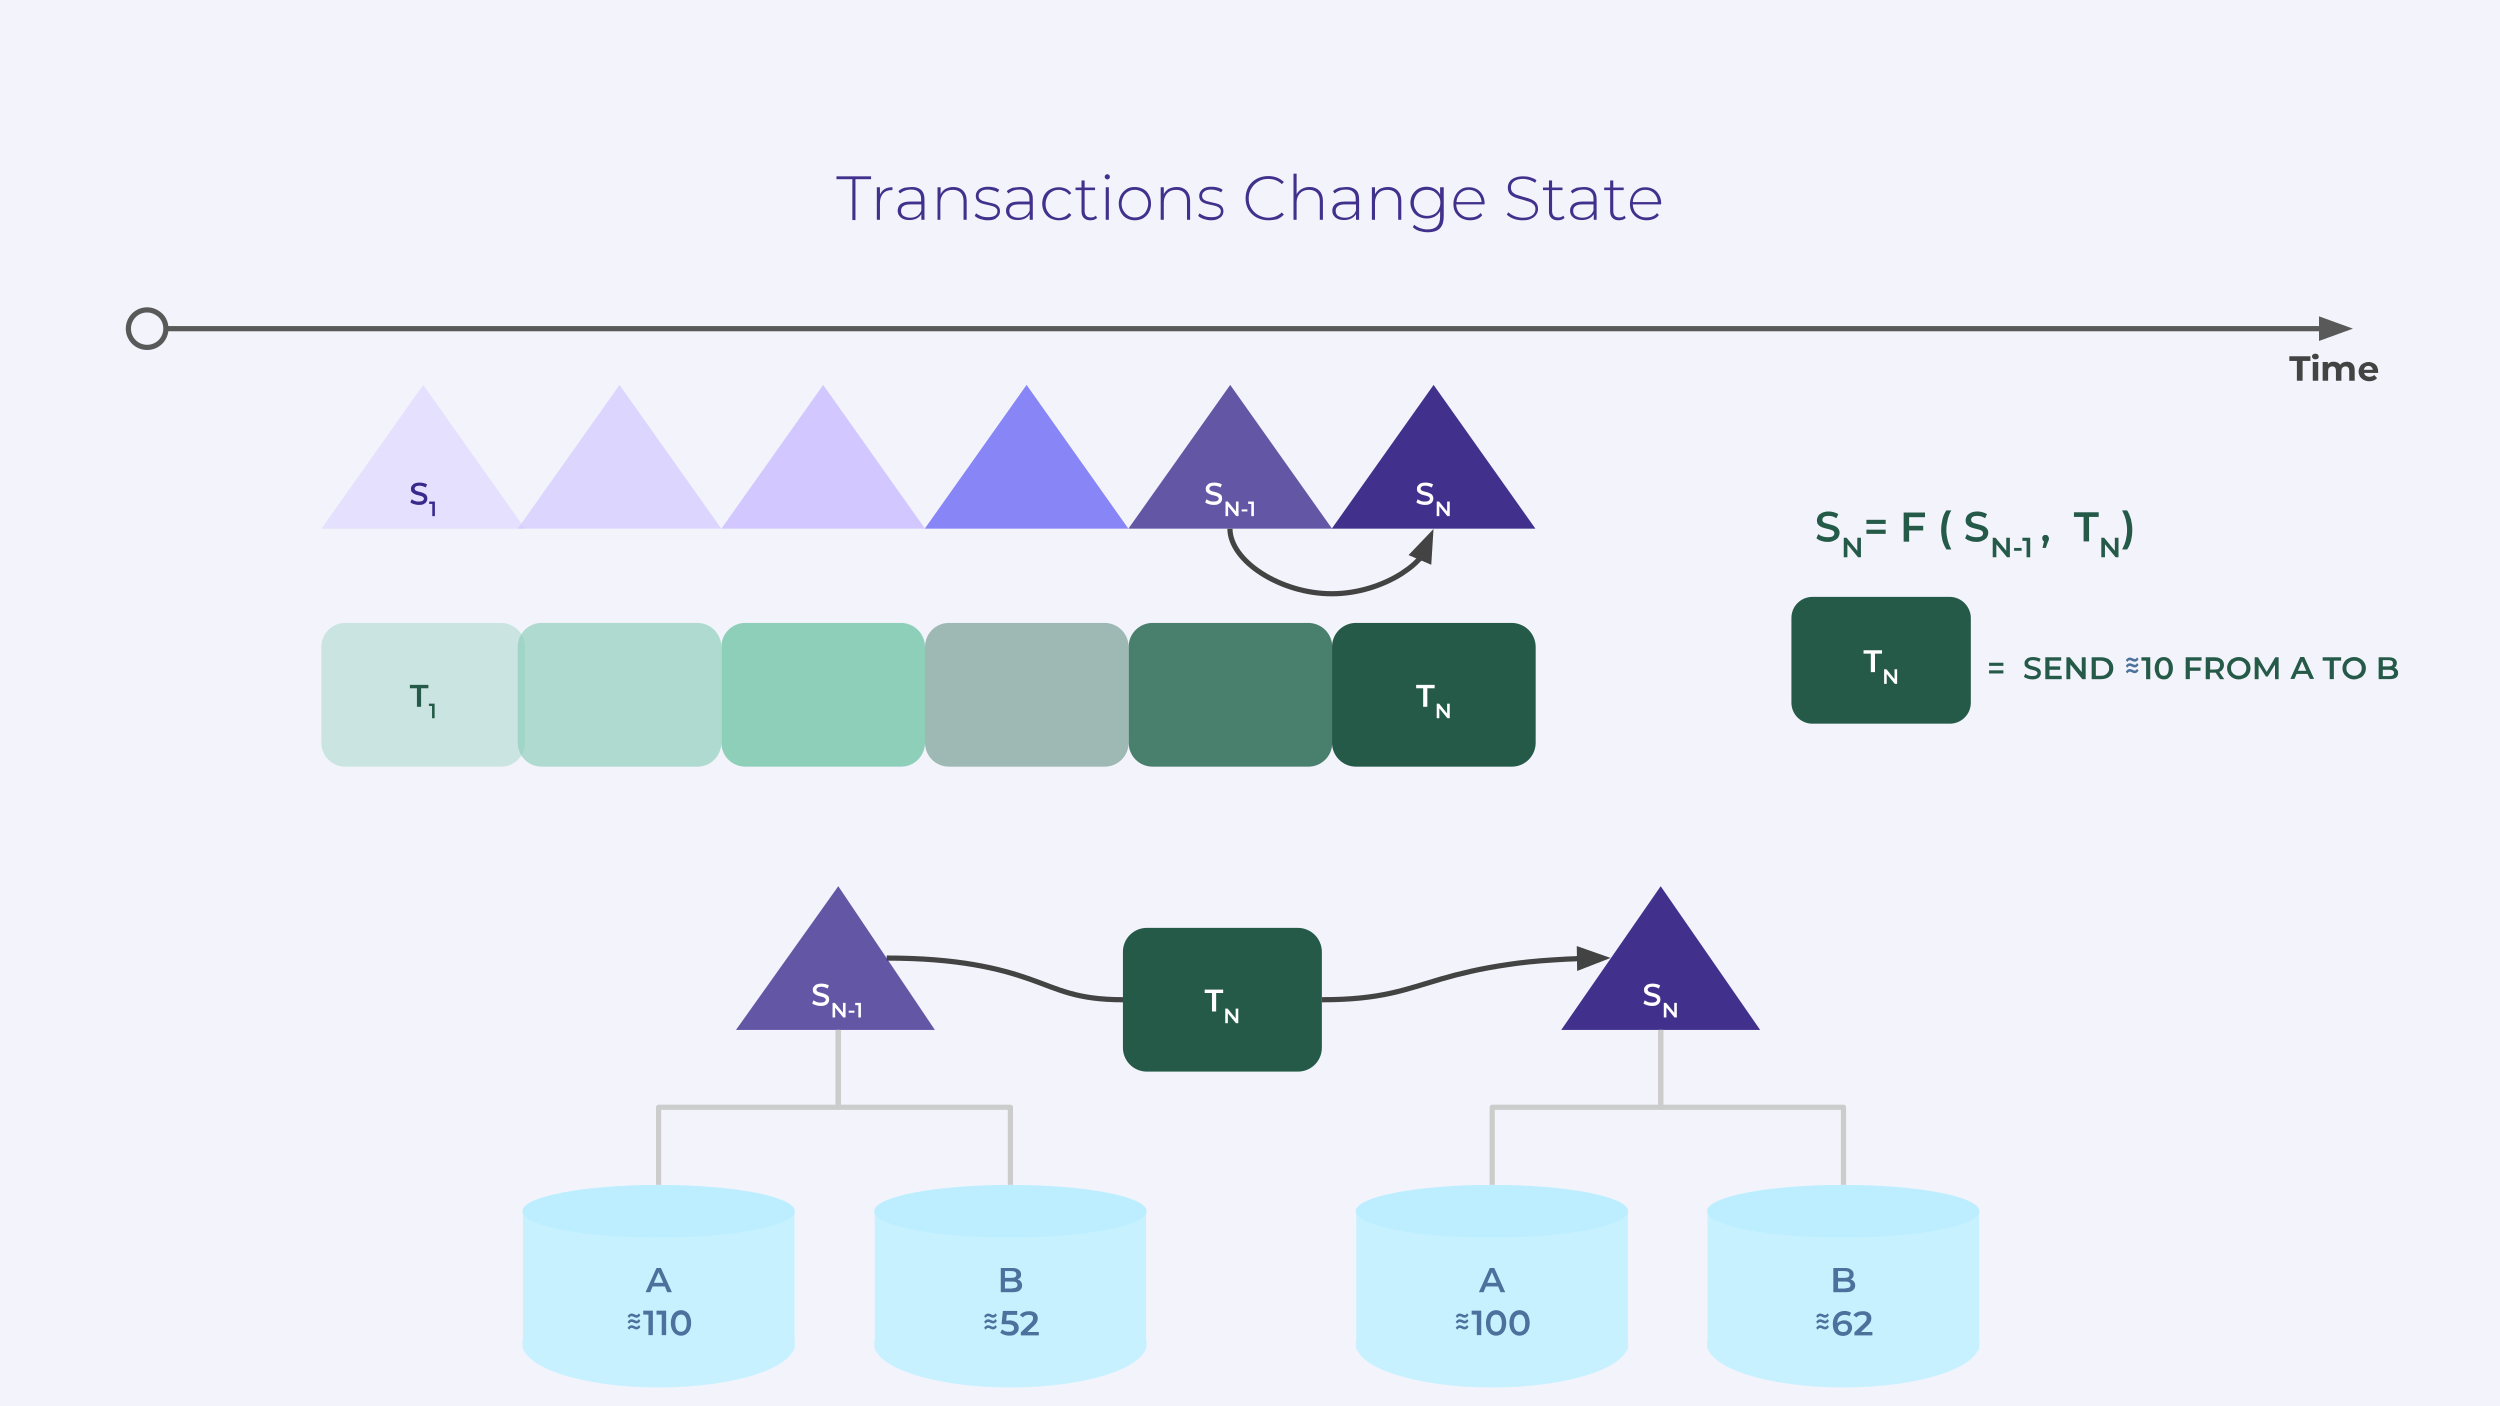 <?xml version="1.0" encoding="utf-8"?>
<!-- Generator: Adobe Illustrator 26.0.3, SVG Export Plug-In . SVG Version: 6.00 Build 0)  -->
<svg version="1.1" id="Layer_1" xmlns="http://www.w3.org/2000/svg" xmlns:xlink="http://www.w3.org/1999/xlink" x="0px" y="0px"
	 width="960px" height="540px" viewBox="0 0 960 540" style="enable-background:new 0 0 960 540;" xml:space="preserve">
<rect x="0" y="0" width="960" height="540" fill="#808080" stroke="none"/>
<style type="text/css">
	.st0{clip-path:url(#SVGID_00000167374730521890588820000004812314836202387094_);}
	.st1{fill-rule:evenodd;clip-rule:evenodd;fill:#F3F4FB;}
	.st2{fill-rule:evenodd;clip-rule:evenodd;fill-opacity:0;}
	.st3{fill:none;stroke:#595959;stroke-width:2;stroke-linejoin:round;stroke-miterlimit:10;}
	.st4{fill-rule:evenodd;clip-rule:evenodd;fill:#595959;stroke:#595959;stroke-width:2;stroke-miterlimit:10;}
	.st5{fill:#434343;}
	.st6{fill:none;stroke:#434343;stroke-width:2;stroke-linejoin:round;stroke-miterlimit:10;}
	.st7{fill-rule:evenodd;clip-rule:evenodd;fill:#8ECFBA;fill-opacity:0.676;}
	.st8{fill-rule:evenodd;clip-rule:evenodd;fill:#8ECFBA;}
	.st9{fill-rule:evenodd;clip-rule:evenodd;fill:#8ECFBA;fill-opacity:0.408;}
	.st10{fill:#255A49;}
	.st11{fill-rule:evenodd;clip-rule:evenodd;fill:#497F6D;fill-opacity:0.497;}
	.st12{fill-rule:evenodd;clip-rule:evenodd;fill:#497F6D;}
	.st13{fill-rule:evenodd;clip-rule:evenodd;fill:#255A49;}
	.st14{fill:#FFFFFF;}
	.st15{fill-rule:evenodd;clip-rule:evenodd;fill:#D2C8FF;fill-opacity:0.693;}
	.st16{fill-rule:evenodd;clip-rule:evenodd;fill:#D2C8FF;}
	.st17{fill-rule:evenodd;clip-rule:evenodd;fill:#D2C8FF;fill-opacity:0.453;}
	.st18{fill:#39298C;}
	.st19{fill-rule:evenodd;clip-rule:evenodd;fill:#8885F7;}
	.st20{fill-rule:evenodd;clip-rule:evenodd;fill:#39298C;fill-opacity:0.771;}
	.st21{fill-rule:evenodd;clip-rule:evenodd;fill:#C8F1FF;}
	.st22{fill:#4A729C;}
	.st23{fill-rule:evenodd;clip-rule:evenodd;fill:#BCEEFF;}
	.st24{fill-rule:evenodd;clip-rule:evenodd;fill:#42318C;}
	.st25{fill-rule:evenodd;clip-rule:evenodd;fill:#434343;stroke:#434343;stroke-width:2;stroke-miterlimit:10;}
	.st26{fill:none;stroke:#CCCCCC;stroke-width:2;stroke-linejoin:round;stroke-miterlimit:10;}
	.st27{fill:#42318C;}
</style>
<g>
	<defs>
		<rect id="SVGID_1_" width="960" height="540"/>
	</defs>
	<clipPath id="SVGID_00000113330318835720091570000005733872805214228912_">
		<use xlink:href="#SVGID_1_"  style="overflow:visible;"/>
	</clipPath>
	<g style="clip-path:url(#SVGID_00000113330318835720091570000005733872805214228912_);">
		<path class="st1" d="M0,0h960v540H0V0z"/>
		<path class="st2" d="M23,16h213.7v121.6H23L23,16z"/>
		<g transform="matrix(0.132 0.0 0.0 0.132 22.979 16.0)">
			<g>
				<defs>
					<rect id="SVGID_00000047771699208035899930000004783761075630221745_" x="701.2" y="399.2" width="213.7" height="121.6"/>
				</defs>
				<clipPath id="SVGID_00000128446839221263970820000017849906400473440163_">
					<use xlink:href="#SVGID_00000047771699208035899930000004783761075630221745_"  style="overflow:visible;"/>
				</clipPath>
			</g>
		</g>
		<path class="st2" d="M56.5,126.2h847"/>
		<path class="st3" d="M56.5,126.2h835"/>
		<path class="st4" d="M891.5,129.5l9.1-3.3l-9.1-3.3V129.5z"/>
		<path class="st2" d="M877.4,133.4h37.9v19.1h-37.9V133.4z"/>
		<path class="st5" d="M882.1,138.6h-3v-1.8h8.1v1.8h-3v7.6h-2.2V138.6z M888.1,139h2.1v7.2h-2.1V139z M889.1,138
			c-0.4,0-0.7-0.1-0.9-0.3c-0.2-0.2-0.4-0.5-0.4-0.8c0-0.3,0.1-0.6,0.4-0.8c0.2-0.2,0.6-0.3,0.9-0.3c0.4,0,0.7,0.1,0.9,0.3
			c0.2,0.2,0.4,0.5,0.4,0.8c0,0.4-0.1,0.6-0.4,0.9C889.8,137.9,889.5,138,889.1,138z M901.3,138.9c0.9,0,1.6,0.3,2.1,0.8
			s0.8,1.3,0.8,2.4v4.1h-2.1v-3.8c0-0.6-0.1-1-0.4-1.3c-0.2-0.3-0.6-0.4-1-0.4c-0.5,0-0.9,0.2-1.2,0.5c-0.3,0.3-0.4,0.8-0.4,1.4v3.6
			h-2.1v-3.8c0-1.1-0.5-1.7-1.4-1.7c-0.5,0-0.9,0.2-1.2,0.5c-0.3,0.3-0.4,0.8-0.4,1.4v3.6h-2.1V139h2v0.8c0.3-0.3,0.6-0.5,1-0.7
			c0.4-0.2,0.8-0.2,1.3-0.2c0.5,0,1,0.1,1.4,0.3c0.4,0.2,0.8,0.5,1,0.9c0.3-0.4,0.7-0.7,1.1-0.9C900.3,139,900.7,138.9,901.3,138.9z
			 M913.2,142.6c0,0,0,0.2,0,0.6h-5.4c0.1,0.4,0.3,0.8,0.7,1.1c0.4,0.2,0.8,0.4,1.4,0.4c0.4,0,0.7-0.1,1-0.2
			c0.3-0.1,0.6-0.3,0.8-0.5l1.1,1.2c-0.7,0.8-1.7,1.2-3,1.2c-0.8,0-1.5-0.2-2.1-0.5c-0.6-0.3-1.1-0.8-1.5-1.3
			c-0.3-0.6-0.5-1.2-0.5-1.9s0.2-1.3,0.5-1.9c0.3-0.6,0.8-1,1.4-1.3c0.6-0.3,1.2-0.5,2-0.5c0.7,0,1.3,0.2,1.9,0.5
			c0.6,0.3,1,0.7,1.3,1.3C913,141.3,913.2,141.9,913.2,142.6z M909.5,140.5c-0.5,0-0.9,0.1-1.2,0.4c-0.3,0.3-0.5,0.6-0.6,1.1h3.5
			c-0.1-0.4-0.3-0.8-0.6-1.1C910.3,140.6,909.9,140.5,909.5,140.5z"/>
		<path class="st1" d="M49.3,126.2L49.3,126.2c0-4,3.2-7.2,7.2-7.2l0,0c1.9,0,3.7,0.8,5.1,2.1s2.1,3.2,2.1,5.1l0,0
			c0,4-3.2,7.2-7.2,7.2l0,0C52.5,133.4,49.3,130.2,49.3,126.2z"/>
		<path class="st3" d="M49.3,126.2L49.3,126.2c0-4,3.2-7.2,7.2-7.2l0,0c1.9,0,3.7,0.8,5.1,2.1s2.1,3.2,2.1,5.1l0,0
			c0,4-3.2,7.2-7.2,7.2l0,0C52.5,133.4,49.3,130.2,49.3,126.2z"/>
		<path class="st2" d="M340.5,367.9c27.3,0,43.3,4,54.7,8s18.1,8,36.1,8"/>
		<path class="st6" d="M340.5,367.9c27.3,0,43.3,4,54.7,8s18.1,8,36.1,8"/>
		<path class="st7" d="M198.8,248.4L198.8,248.4c0-5.1,4.1-9.2,9.2-9.2h59.8c2.4,0,4.8,1,6.5,2.7s2.7,4.1,2.7,6.5v36.8
			c0,5.1-4.1,9.2-9.2,9.2h-59.8c-5.1,0-9.2-4.1-9.2-9.2V248.4z"/>
		<path class="st8" d="M277,248.4L277,248.4c0-5.1,4.1-9.2,9.2-9.2H346c2.4,0,4.8,1,6.5,2.7s2.7,4.1,2.7,6.5v36.8
			c0,5.1-4.1,9.2-9.2,9.2h-59.8c-5.1,0-9.2-4.1-9.2-9.2V248.4z"/>
		<path class="st9" d="M123.4,248.4L123.4,248.4c0-5.1,4.1-9.2,9.2-9.2h59.8c2.4,0,4.8,1,6.5,2.7c1.7,1.7,2.7,4.1,2.7,6.5v36.8
			c0,5.1-4.1,9.2-9.2,9.2h-59.8c-5.1,0-9.2-4.1-9.2-9.2V248.4z"/>
		<path class="st10" d="M160.2,264.3h-2.8v-1.3h7.1v1.3h-2.8v7.1h-1.6V264.3z"/>
		<path class="st10" d="M166.9,270.2v5.6h-1v-4.7h-1.2v-0.9H166.9z"/>
		<path class="st11" d="M355.2,248.4L355.2,248.4c0-5.1,4.1-9.2,9.2-9.2h59.8c2.4,0,4.8,1,6.5,2.7c1.7,1.7,2.7,4.1,2.7,6.5v36.8
			c0,5.1-4.1,9.2-9.2,9.2h-59.8c-5.1,0-9.2-4.1-9.2-9.2V248.4z"/>
		<path class="st12" d="M433.4,248.4L433.4,248.4c0-5.1,4.1-9.2,9.2-9.2h59.8c2.4,0,4.8,1,6.5,2.7s2.7,4.1,2.7,6.5v36.8
			c0,5.1-4.1,9.2-9.2,9.2h-59.8c-5.1,0-9.2-4.1-9.2-9.2V248.4z"/>
		<path class="st13" d="M511.5,248.4L511.5,248.4c0-5.1,4.1-9.2,9.2-9.2h59.8c2.4,0,4.8,1,6.5,2.7s2.7,4.1,2.7,6.5v36.8
			c0,5.1-4.1,9.2-9.2,9.2h-59.8c-5.1,0-9.2-4.1-9.2-9.2V248.4z"/>
		<path class="st14" d="M546.6,264.3h-2.8v-1.3h7.1v1.3h-2.8v7.1h-1.6V264.3z"/>
		<path class="st14" d="M556.7,270.2v5.6h-0.9l-3.1-3.8v3.8h-1v-5.6h0.9l3.1,3.8v-3.8H556.7z"/>
		<path class="st15" d="M198.8,203l39.1-55.2L277,203H198.8z"/>
		<path class="st16" d="M277,203l39.1-55.2l39.1,55.2H277z"/>
		<path class="st17" d="M123.4,203l39.1-55.2l39.1,55.2H123.4z"/>
		<path class="st18" d="M160.9,193.9c-0.6,0-1.3-0.1-1.9-0.3c-0.6-0.2-1.1-0.4-1.4-0.7l0.5-1.2c0.3,0.3,0.8,0.5,1.3,0.7
			c0.5,0.2,1,0.2,1.5,0.2c0.6,0,1.1-0.1,1.4-0.3c0.3-0.2,0.5-0.5,0.5-0.8c0-0.2-0.1-0.4-0.3-0.6c-0.2-0.2-0.4-0.3-0.7-0.4
			c-0.3-0.1-0.6-0.2-1.1-0.3c-0.6-0.1-1.2-0.3-1.5-0.5c-0.4-0.2-0.7-0.4-1-0.7c-0.3-0.3-0.4-0.8-0.4-1.3c0-0.5,0.1-0.9,0.4-1.2
			c0.3-0.4,0.6-0.7,1.1-0.9c0.5-0.2,1.1-0.3,1.9-0.3c0.5,0,1,0.1,1.5,0.2c0.5,0.1,0.9,0.3,1.3,0.5l-0.5,1.2
			c-0.4-0.2-0.8-0.4-1.2-0.5c-0.4-0.1-0.8-0.2-1.2-0.2c-0.6,0-1.1,0.1-1.4,0.3c-0.3,0.2-0.5,0.5-0.5,0.8c0,0.2,0.1,0.4,0.2,0.6
			c0.2,0.1,0.4,0.3,0.7,0.4c0.3,0.1,0.6,0.2,1.1,0.3c0.6,0.1,1.1,0.3,1.5,0.5c0.4,0.2,0.8,0.4,1,0.7s0.4,0.8,0.4,1.3
			c0,0.5-0.1,0.9-0.4,1.3c-0.2,0.4-0.6,0.7-1.1,0.9C162.3,193.8,161.7,193.9,160.9,193.9z"/>
		<path class="st18" d="M167,192.6v5.6h-1v-4.7h-1.2v-0.9H167z"/>
		<path class="st19" d="M355.1,203l39.1-55.2l39.1,55.2H355.1z"/>
		<path class="st20" d="M433.3,203l39.1-55.2l39.1,55.2H433.3z"/>
		<path class="st14" d="M466.1,193.9c-0.6,0-1.3-0.1-1.9-0.3c-0.6-0.2-1.1-0.4-1.4-0.7l0.5-1.2c0.3,0.3,0.8,0.5,1.3,0.7
			c0.5,0.2,1,0.2,1.5,0.2c0.6,0,1.1-0.1,1.4-0.3c0.3-0.2,0.5-0.5,0.5-0.8c0-0.2-0.1-0.4-0.3-0.6c-0.2-0.2-0.4-0.3-0.7-0.4
			c-0.3-0.1-0.6-0.2-1.1-0.3c-0.6-0.1-1.2-0.3-1.5-0.5c-0.4-0.2-0.7-0.4-1-0.7c-0.3-0.3-0.4-0.8-0.4-1.3c0-0.5,0.1-0.9,0.4-1.2
			c0.3-0.4,0.6-0.7,1.1-0.9c0.5-0.2,1.1-0.3,1.9-0.3c0.5,0,1,0.1,1.5,0.2c0.5,0.1,0.9,0.3,1.3,0.5l-0.5,1.2
			c-0.4-0.2-0.7-0.4-1.2-0.5c-0.4-0.1-0.8-0.2-1.2-0.2c-0.6,0-1.1,0.1-1.4,0.3c-0.3,0.2-0.5,0.5-0.5,0.8c0,0.2,0.1,0.4,0.2,0.6
			c0.2,0.1,0.4,0.3,0.7,0.4c0.3,0.1,0.6,0.2,1.1,0.3c0.6,0.1,1.1,0.3,1.5,0.5c0.4,0.2,0.8,0.4,1,0.7c0.3,0.3,0.4,0.8,0.4,1.3
			c0,0.5-0.1,0.9-0.4,1.3c-0.2,0.4-0.6,0.7-1.1,0.9C467.5,193.8,466.8,193.9,466.1,193.9z"/>
		<path class="st14" d="M475.6,192.6v5.6h-0.9l-3.1-3.8v3.8h-1v-5.6h0.9l3.1,3.8v-3.8H475.6z M476.8,195.6h2.2v0.8h-2.2V195.6z
			 M481.5,192.6v5.6h-1v-4.7h-1.2v-0.9H481.5z"/>
		<path class="st21" d="M200.6,516.1L200.6,516.1c0-9.2,23.4-16.7,52.3-16.7l0,0c28.9,0,52.3,7.5,52.3,16.7l0,0
			c0,9.2-23.4,16.7-52.3,16.7l0,0C224.1,532.8,200.6,525.3,200.6,516.1z"/>
		<path class="st21" d="M200.9,466L200.9,466c0-1,0.8-1.9,1.9-1.9h100.5c0.5,0,1,0.2,1.3,0.5c0.3,0.3,0.5,0.8,0.5,1.3v51.5
			c0,1-0.8,1.9-1.9,1.9H202.7c-1,0-1.9-0.8-1.9-1.9V466z"/>
		<path class="st22" d="M255.3,494h-4.7l-0.9,2.2h-1.8l4.2-9.3h1.7l4.2,9.3h-1.8L255.3,494z M254.7,492.6l-1.8-4.1l-1.8,4.1H254.7z"
			/>
		<path class="st22" d="M245.9,507.2c-0.4,0.7-0.9,1-1.5,1c-0.3,0-0.7-0.1-1.2-0.4c-0.2-0.1-0.4-0.2-0.7-0.2c-0.3,0-0.6,0.2-0.9,0.7
			l-0.6-0.7c0.5-0.7,1-1,1.5-1c0.3,0,0.6,0.1,0.9,0.2c0.5,0.2,0.8,0.4,1,0.4c0.4,0,0.7-0.2,0.9-0.7L245.9,507.2z M245.9,509.5
			c-0.4,0.7-0.9,1-1.5,1c-0.3,0-0.7-0.1-1.2-0.4c-0.2-0.1-0.4-0.2-0.7-0.2c-0.3,0-0.6,0.2-0.9,0.7l-0.6-0.7c0.5-0.7,1-1,1.5-1
			c0.3,0,0.6,0.1,0.9,0.2c0.5,0.3,0.8,0.4,1,0.4c0.4,0,0.7-0.2,0.9-0.7L245.9,509.5z M245.9,505c-0.4,0.7-0.9,1-1.5,1
			c-0.3,0-0.7-0.1-1.2-0.4c-0.2-0.1-0.4-0.2-0.7-0.2c-0.3,0-0.6,0.2-0.9,0.7l-0.6-0.7c0.5-0.7,1-1,1.5-1c0.3,0,0.6,0.1,0.9,0.2
			c0.5,0.2,0.8,0.4,1,0.4c0.4,0,0.7-0.2,0.9-0.7L245.9,505z"/>
		<path class="st22" d="M250.7,503.4v9.3H249v-7.9h-2v-1.5H250.7z M255.8,503.4v9.3h-1.7v-7.9h-2v-1.5H255.8z M261.5,512.9
			c-0.8,0-1.4-0.2-2-0.6c-0.6-0.4-1-0.9-1.4-1.7c-0.3-0.7-0.5-1.6-0.5-2.6c0-1,0.2-1.8,0.5-2.6c0.3-0.7,0.8-1.3,1.4-1.7
			c0.6-0.4,1.3-0.6,2-0.6c0.7,0,1.4,0.2,2,0.6c0.6,0.4,1.1,0.9,1.4,1.7c0.3,0.7,0.5,1.6,0.5,2.6c0,1-0.2,1.9-0.5,2.6
			c-0.3,0.7-0.8,1.3-1.4,1.7C262.9,512.7,262.3,512.9,261.5,512.9z M261.5,511.4c0.7,0,1.2-0.3,1.6-0.8s0.6-1.4,0.6-2.5
			c0-1.1-0.2-1.9-0.6-2.5s-0.9-0.8-1.6-0.8s-1.2,0.3-1.6,0.8s-0.6,1.4-0.6,2.5c0,1.1,0.2,1.9,0.6,2.5S260.9,511.4,261.5,511.4z"/>
		<path class="st23" d="M200.6,465.1L200.6,465.1c0-5.6,23.4-10.1,52.3-10.1l0,0c28.9,0,52.3,4.5,52.3,10.1l0,0
			c0,5.6-23.4,10.1-52.3,10.1l0,0C224.1,475.3,200.6,470.7,200.6,465.1z"/>
		<path class="st24" d="M511.4,203l39.1-55.2l39.1,55.2H511.4z"/>
		<path class="st14" d="M547.2,193.9c-0.6,0-1.3-0.1-1.9-0.3s-1.1-0.4-1.4-0.7l0.5-1.2c0.3,0.3,0.8,0.5,1.3,0.7
			c0.5,0.2,1,0.2,1.5,0.2c0.6,0,1.1-0.1,1.4-0.3c0.3-0.2,0.5-0.5,0.5-0.8c0-0.2-0.1-0.4-0.3-0.6c-0.2-0.2-0.4-0.3-0.7-0.4
			c-0.3-0.1-0.6-0.2-1.1-0.3c-0.6-0.1-1.2-0.3-1.5-0.5s-0.7-0.4-1-0.7c-0.3-0.3-0.4-0.8-0.4-1.3c0-0.5,0.1-0.9,0.4-1.2
			c0.3-0.4,0.6-0.7,1.1-0.9c0.5-0.2,1.1-0.3,1.9-0.3c0.5,0,1,0.1,1.5,0.2c0.5,0.1,0.9,0.3,1.3,0.5l-0.5,1.2
			c-0.4-0.2-0.8-0.4-1.2-0.5c-0.4-0.1-0.8-0.2-1.2-0.2c-0.6,0-1.1,0.1-1.4,0.3s-0.5,0.5-0.5,0.8c0,0.2,0.1,0.4,0.2,0.6
			c0.2,0.1,0.4,0.3,0.7,0.4c0.3,0.1,0.6,0.2,1.1,0.3c0.6,0.1,1.1,0.3,1.5,0.5c0.4,0.2,0.8,0.4,1,0.7s0.4,0.8,0.4,1.3
			c0,0.5-0.1,0.9-0.4,1.3c-0.2,0.4-0.6,0.7-1.1,0.9C548.6,193.8,547.9,193.9,547.2,193.9z"/>
		<path class="st14" d="M556.7,192.6v5.6h-0.9l-3.1-3.8v3.8h-1v-5.6h0.9l3.1,3.8v-3.8H556.7z"/>
		<path class="st13" d="M687.9,237.3L687.9,237.3c0-4.5,3.6-8.1,8.1-8.1h52.7c2.2,0,4.2,0.9,5.7,2.4c1.5,1.5,2.4,3.6,2.4,5.7v32.5
			c0,4.5-3.6,8.1-8.1,8.1h-52.7c-4.5,0-8.1-3.6-8.1-8.1V237.3z"/>
		<path class="st14" d="M718.4,251h-2.8v-1.3h7.1v1.3H720v7.1h-1.6V251z"/>
		<path class="st14" d="M728.5,257v5.6h-0.9l-3.1-3.8v3.8h-1V257h0.9l3.1,3.8V257H728.5z"/>
		<path class="st2" d="M754,238.3h199.7v30.4H754V238.3z"/>
		<path class="st10" d="M763.8,254.5h5.5v1.2h-5.5V254.5z M763.8,257.4h5.5v1.2h-5.5V257.4z M780.5,260.9c-0.6,0-1.3-0.1-1.9-0.3
			c-0.6-0.2-1.1-0.4-1.4-0.7l0.5-1.2c0.3,0.3,0.8,0.5,1.3,0.7c0.5,0.2,1,0.2,1.5,0.2c0.6,0,1.1-0.1,1.4-0.3c0.3-0.2,0.5-0.5,0.5-0.8
			c0-0.2-0.1-0.4-0.3-0.6c-0.2-0.2-0.4-0.3-0.7-0.4c-0.3-0.1-0.6-0.2-1.1-0.3c-0.6-0.1-1.2-0.3-1.5-0.5c-0.4-0.2-0.7-0.4-1-0.7
			c-0.3-0.3-0.4-0.8-0.4-1.3c0-0.5,0.1-0.9,0.4-1.2c0.3-0.4,0.6-0.7,1.1-0.9c0.5-0.2,1.1-0.3,1.9-0.3c0.5,0,1,0.1,1.5,0.2
			c0.5,0.1,0.9,0.3,1.3,0.5l-0.5,1.2c-0.4-0.2-0.7-0.4-1.2-0.5c-0.4-0.1-0.8-0.2-1.2-0.2c-0.6,0-1.1,0.1-1.4,0.3
			c-0.3,0.2-0.5,0.5-0.5,0.8c0,0.2,0.1,0.4,0.2,0.6c0.2,0.1,0.4,0.3,0.7,0.4c0.3,0.1,0.6,0.2,1.1,0.3c0.6,0.1,1.1,0.3,1.5,0.5
			c0.4,0.2,0.8,0.4,1,0.7c0.3,0.3,0.4,0.8,0.4,1.3c0,0.5-0.1,0.9-0.4,1.3c-0.2,0.4-0.6,0.7-1.1,0.9
			C781.8,260.8,781.2,260.9,780.5,260.9z M791.7,259.5v1.3h-6.3v-8.4h6.1v1.3H787v2.2h4.1v1.3H787v2.3H791.7z M800.9,252.4v8.4h-1.3
			l-4.6-5.7v5.7h-1.5v-8.4h1.3l4.6,5.7v-5.7H800.9z M803.2,252.4h3.7c0.9,0,1.7,0.2,2.4,0.5c0.7,0.3,1.2,0.8,1.6,1.5
			c0.4,0.6,0.6,1.4,0.6,2.2s-0.2,1.6-0.6,2.2c-0.4,0.6-0.9,1.1-1.6,1.5c-0.7,0.3-1.5,0.5-2.4,0.5h-3.7V252.4z M806.8,259.5
			c0.6,0,1.2-0.1,1.6-0.4c0.5-0.2,0.8-0.6,1.1-1s0.4-0.9,0.4-1.5s-0.1-1.1-0.4-1.5s-0.6-0.8-1.1-1c-0.5-0.2-1-0.4-1.6-0.4h-2v5.8
			H806.8z"/>
		<path class="st22" d="M821.2,255.3c-0.4,0.7-0.9,1-1.5,1c-0.3,0-0.7-0.1-1.2-0.4c-0.2-0.1-0.4-0.2-0.7-0.2c-0.3,0-0.6,0.2-0.9,0.7
			l-0.6-0.7c0.5-0.7,1-1,1.5-1c0.3,0,0.6,0.1,0.9,0.2c0.5,0.2,0.8,0.4,1,0.4c0.4,0,0.7-0.2,0.9-0.7L821.2,255.3z M821.2,257.5
			c-0.4,0.7-0.9,1-1.5,1c-0.3,0-0.7-0.1-1.2-0.4c-0.2-0.1-0.4-0.2-0.7-0.2c-0.3,0-0.6,0.2-0.9,0.7l-0.6-0.7c0.5-0.7,1-1,1.5-1
			c0.3,0,0.6,0.1,0.9,0.2c0.5,0.3,0.8,0.4,1,0.4c0.4,0,0.7-0.2,0.9-0.7L821.2,257.5z M821.2,253.1c-0.4,0.7-0.9,1-1.5,1
			c-0.3,0-0.7-0.1-1.2-0.4c-0.2-0.1-0.4-0.2-0.7-0.2c-0.3,0-0.6,0.2-0.9,0.7l-0.6-0.7c0.5-0.7,1-1,1.5-1c0.3,0,0.6,0.1,0.9,0.2
			c0.5,0.2,0.8,0.4,1,0.4c0.4,0,0.7-0.2,0.9-0.7L821.2,253.1z"/>
		<path class="st10" d="M825.7,252.4v8.4h-1.6v-7.1h-1.8v-1.3H825.7z M830.9,260.9c-0.7,0-1.3-0.2-1.8-0.5s-0.9-0.8-1.2-1.5
			c-0.3-0.7-0.5-1.4-0.5-2.3s0.2-1.7,0.5-2.3c0.3-0.7,0.7-1.2,1.2-1.5c0.5-0.3,1.1-0.5,1.8-0.5c0.7,0,1.3,0.2,1.8,0.5
			c0.5,0.3,0.9,0.8,1.2,1.5c0.3,0.6,0.5,1.4,0.5,2.3s-0.2,1.7-0.5,2.3c-0.3,0.6-0.7,1.1-1.2,1.5S831.6,260.9,830.9,260.9z
			 M830.9,259.5c0.6,0,1.1-0.2,1.4-0.7c0.3-0.5,0.5-1.2,0.5-2.2c0-1-0.2-1.7-0.5-2.2c-0.3-0.5-0.8-0.8-1.4-0.8
			c-0.6,0-1.1,0.2-1.4,0.8c-0.3,0.5-0.5,1.2-0.5,2.2c0,1,0.2,1.7,0.5,2.2C829.8,259.3,830.3,259.5,830.9,259.5z M840.9,253.7v2.6
			h4.1v1.3h-4.1v3.2h-1.6v-8.4h6.1v1.3H840.9z M852.5,260.8l-1.7-2.5c-0.1,0-0.2,0-0.3,0h-1.9v2.5H847v-8.4h3.5
			c0.7,0,1.4,0.1,1.9,0.4c0.5,0.2,1,0.6,1.2,1c0.3,0.4,0.4,1,0.4,1.6c0,0.6-0.2,1.2-0.5,1.6c-0.3,0.5-0.7,0.8-1.3,1l1.9,2.8H852.5z
			 M852.5,255.4c0-0.5-0.2-1-0.5-1.2c-0.4-0.3-0.9-0.4-1.5-0.4h-1.8v3.3h1.8c0.7,0,1.2-0.1,1.5-0.4
			C852.3,256.3,852.5,255.9,852.5,255.4z M859.7,260.9c-0.9,0-1.6-0.2-2.3-0.6s-1.2-0.9-1.6-1.5c-0.4-0.7-0.6-1.4-0.6-2.2
			c0-0.8,0.2-1.5,0.6-2.2c0.4-0.7,0.9-1.2,1.6-1.5c0.7-0.4,1.5-0.6,2.3-0.6c0.9,0,1.6,0.2,2.3,0.6c0.7,0.4,1.2,0.9,1.6,1.5
			c0.4,0.7,0.6,1.4,0.6,2.2c0,0.8-0.2,1.6-0.6,2.2c-0.4,0.7-0.9,1.2-1.6,1.5S860.6,260.9,859.7,260.9z M859.7,259.5
			c0.6,0,1.1-0.1,1.5-0.4c0.4-0.2,0.8-0.6,1-1c0.3-0.5,0.4-1,0.4-1.5s-0.1-1.1-0.4-1.5c-0.2-0.4-0.6-0.8-1-1c-0.4-0.3-1-0.4-1.5-0.4
			c-0.6,0-1.1,0.1-1.5,0.4c-0.4,0.2-0.8,0.6-1.1,1c-0.3,0.4-0.4,1-0.4,1.5s0.1,1.1,0.4,1.5c0.3,0.4,0.6,0.8,1.1,1
			C858.6,259.4,859.1,259.5,859.7,259.5z M873.6,260.8l0-5.6l-2.8,4.6h-0.7l-2.8-4.5v5.5h-1.5v-8.4h1.3l3.3,5.6l3.3-5.6h1.3v8.4
			H873.6z M886.1,258.8h-4.2l-0.8,1.9h-1.6l3.8-8.4h1.5l3.8,8.4h-1.6L886.1,258.8z M885.6,257.6l-1.6-3.7l-1.6,3.7H885.6z
			 M894.7,253.7h-2.8v-1.3h7.1v1.3h-2.8v7.1h-1.6V253.7z M904,260.9c-0.9,0-1.6-0.2-2.3-0.6s-1.2-0.9-1.6-1.5
			c-0.4-0.7-0.6-1.4-0.6-2.2c0-0.8,0.2-1.5,0.6-2.2c0.4-0.7,0.9-1.2,1.6-1.5c0.7-0.4,1.5-0.6,2.3-0.6c0.9,0,1.6,0.2,2.3,0.6
			c0.7,0.4,1.2,0.9,1.6,1.5c0.4,0.7,0.6,1.4,0.6,2.2c0,0.8-0.2,1.6-0.6,2.2c-0.4,0.7-0.9,1.2-1.6,1.5S904.8,260.9,904,260.9z
			 M904,259.5c0.6,0,1.1-0.1,1.5-0.4s0.8-0.6,1-1c0.3-0.5,0.4-1,0.4-1.5s-0.1-1.1-0.4-1.5c-0.2-0.4-0.6-0.8-1-1
			c-0.4-0.3-1-0.4-1.5-0.4c-0.6,0-1.1,0.1-1.5,0.4c-0.4,0.2-0.8,0.6-1.1,1c-0.3,0.4-0.4,1-0.4,1.5s0.1,1.1,0.4,1.5
			c0.3,0.4,0.6,0.8,1.1,1S903.4,259.5,904,259.5z M919.4,256.4c0.5,0.2,0.8,0.4,1.1,0.8c0.3,0.4,0.4,0.8,0.4,1.3
			c0,0.7-0.3,1.3-0.8,1.7c-0.6,0.4-1.4,0.6-2.5,0.6h-4.2v-8.4h3.9c1,0,1.8,0.2,2.3,0.6c0.5,0.4,0.8,0.9,0.8,1.6
			c0,0.4-0.1,0.8-0.3,1.1C920,256,919.8,256.2,919.4,256.4z M915,253.6v2.3h2.2c0.6,0,1-0.1,1.3-0.3c0.3-0.2,0.4-0.5,0.4-0.9
			c0-0.4-0.1-0.7-0.4-0.9c-0.3-0.2-0.7-0.3-1.3-0.3H915z M917.5,259.6c1.2,0,1.8-0.4,1.8-1.2c0-0.8-0.6-1.2-1.8-1.2H915v2.4H917.5z"
			/>
		<path class="st2" d="M687.9,183.6h184V217h-184V183.6z"/>
		<path class="st10" d="M701.9,208.1c-0.9,0-1.7-0.1-2.5-0.4c-0.8-0.2-1.4-0.6-1.9-1l0.7-1.6c0.5,0.4,1,0.7,1.7,0.9
			c0.7,0.2,1.3,0.3,2,0.3c0.8,0,1.5-0.1,1.9-0.4c0.4-0.3,0.6-0.6,0.6-1.1c0-0.3-0.1-0.6-0.3-0.8c-0.2-0.2-0.5-0.4-0.9-0.5
			c-0.3-0.1-0.8-0.3-1.4-0.4c-0.9-0.2-1.5-0.4-2.1-0.6c-0.5-0.2-1-0.5-1.4-0.9c-0.4-0.4-0.6-1-0.6-1.8c0-0.6,0.2-1.2,0.5-1.7
			c0.3-0.5,0.9-0.9,1.5-1.2c0.7-0.3,1.5-0.5,2.5-0.5c0.7,0,1.4,0.1,2,0.3c0.7,0.2,1.2,0.4,1.7,0.7l-0.7,1.6c-0.5-0.3-1-0.5-1.5-0.7
			c-0.5-0.1-1-0.2-1.5-0.2c-0.8,0-1.4,0.1-1.8,0.4c-0.4,0.3-0.6,0.6-0.6,1.1c0,0.3,0.1,0.6,0.3,0.8c0.2,0.2,0.5,0.4,0.9,0.5
			c0.4,0.1,0.8,0.2,1.4,0.4c0.8,0.2,1.5,0.4,2,0.6c0.5,0.2,1,0.5,1.4,1c0.4,0.4,0.6,1,0.6,1.7c0,0.6-0.2,1.2-0.5,1.7
			c-0.3,0.5-0.8,0.9-1.5,1.2C703.7,207.9,702.9,208.1,701.9,208.1z"/>
		<path class="st10" d="M714.6,206.5v7.5h-1.1l-4.1-5v5H708v-7.5h1.1l4.1,5v-5H714.6z"/>
		<path class="st10" d="M716.7,199.6h7.4v1.6h-7.4V199.6z M716.7,203.4h7.4v1.6h-7.4V203.4z M733.1,198.5v3.4h5.4v1.8h-5.4v4.3H731
			v-11.2h8.2v1.8H733.1z M747.4,211c-0.6-1-1.1-2.1-1.5-3.4c-0.3-1.3-0.5-2.7-0.5-4.1c0-1.5,0.2-2.8,0.5-4.1
			c0.3-1.3,0.8-2.4,1.5-3.4h1.9c-0.7,1.2-1.1,2.3-1.4,3.6c-0.3,1.2-0.5,2.5-0.5,3.9c0,1.4,0.2,2.7,0.5,3.9c0.3,1.2,0.8,2.4,1.4,3.6
			H747.4z M759,208.1c-0.9,0-1.7-0.1-2.5-0.4c-0.8-0.2-1.4-0.6-1.9-1l0.7-1.6c0.5,0.4,1,0.7,1.7,0.9c0.7,0.2,1.3,0.3,2,0.3
			c0.8,0,1.5-0.1,1.9-0.4c0.4-0.3,0.6-0.6,0.6-1.1c0-0.3-0.1-0.6-0.3-0.8c-0.2-0.2-0.5-0.4-0.9-0.5c-0.3-0.1-0.8-0.3-1.4-0.4
			c-0.9-0.2-1.5-0.4-2.1-0.6c-0.5-0.2-1-0.5-1.4-0.9c-0.4-0.4-0.6-1-0.6-1.8c0-0.6,0.2-1.2,0.5-1.7c0.3-0.5,0.9-0.9,1.5-1.2
			c0.7-0.3,1.5-0.5,2.5-0.5c0.7,0,1.4,0.1,2,0.3c0.7,0.2,1.2,0.4,1.7,0.7l-0.7,1.6c-0.5-0.3-1-0.5-1.5-0.7c-0.5-0.1-1-0.2-1.5-0.2
			c-0.8,0-1.4,0.1-1.8,0.4c-0.4,0.3-0.6,0.6-0.6,1.1c0,0.3,0.1,0.6,0.3,0.8c0.2,0.2,0.5,0.4,0.9,0.5c0.4,0.1,0.8,0.2,1.4,0.4
			c0.8,0.2,1.5,0.4,2,0.6c0.5,0.2,1,0.5,1.4,1c0.4,0.4,0.6,1,0.6,1.7c0,0.6-0.2,1.2-0.5,1.7c-0.3,0.5-0.8,0.9-1.5,1.2
			C760.9,207.9,760,208.1,759,208.1z"/>
		<path class="st10" d="M771.8,206.5v7.5h-1.1l-4.1-5v5h-1.4v-7.5h1.1l4.1,5v-5H771.8z M773.4,210.4h2.9v1.1h-2.9V210.4z
			 M779.6,206.5v7.5h-1.4v-6.3h-1.6v-1.2H779.6z"/>
		<path class="st10" d="M785.5,205.4c0.4,0,0.7,0.1,0.9,0.4c0.2,0.2,0.4,0.6,0.4,1c0,0.2,0,0.4-0.1,0.5c0,0.2-0.1,0.5-0.3,0.8
			l-0.8,2.3h-1.3l0.6-2.5c-0.2-0.1-0.4-0.2-0.5-0.5c-0.1-0.2-0.2-0.5-0.2-0.7c0-0.4,0.1-0.7,0.4-1
			C784.8,205.5,785.1,205.4,785.5,205.4z M800.1,198.5h-3.7v-1.8h9.5v1.8h-3.7v9.4h-2.1V198.5z"/>
		<path class="st10" d="M813.5,206.5v7.5h-1.1l-4.1-5v5h-1.4v-7.5h1.1l4.1,5v-5H813.5z"/>
		<path class="st10" d="M814.9,211c0.6-1.2,1.1-2.3,1.4-3.6c0.3-1.2,0.5-2.5,0.5-3.9c0-1.4-0.2-2.7-0.5-3.9
			c-0.3-1.2-0.8-2.4-1.4-3.6h1.9c0.6,0.9,1.1,2.1,1.5,3.4c0.3,1.3,0.5,2.7,0.5,4.1c0,1.5-0.2,2.9-0.5,4.1c-0.3,1.3-0.8,2.4-1.5,3.4
			H814.9z"/>
		<path class="st2" d="M849.5,196.5h14.4v16h-14.4V196.5z"/>
		<path class="st24" d="M599.5,395.5l38.2-55.2l38.2,55.2H599.5z"/>
		<path class="st14" d="M634.4,386.3c-0.6,0-1.3-0.1-1.9-0.3s-1.1-0.4-1.4-0.7l0.5-1.2c0.3,0.3,0.8,0.5,1.3,0.7
			c0.5,0.2,1,0.2,1.5,0.2c0.6,0,1.1-0.1,1.4-0.3c0.3-0.2,0.5-0.5,0.5-0.8c0-0.2-0.1-0.4-0.3-0.6c-0.2-0.2-0.4-0.3-0.7-0.4
			c-0.3-0.1-0.6-0.2-1.1-0.3c-0.6-0.1-1.2-0.3-1.5-0.5s-0.7-0.4-1-0.7c-0.3-0.3-0.4-0.8-0.4-1.3c0-0.5,0.1-0.9,0.4-1.2
			c0.3-0.4,0.6-0.7,1.1-0.9c0.5-0.2,1.1-0.3,1.9-0.3c0.5,0,1,0.1,1.5,0.2c0.5,0.1,0.9,0.3,1.3,0.5l-0.5,1.2
			c-0.4-0.2-0.8-0.4-1.2-0.5c-0.4-0.1-0.8-0.2-1.2-0.2c-0.6,0-1.1,0.1-1.4,0.3c-0.3,0.2-0.5,0.5-0.5,0.8c0,0.2,0.1,0.4,0.2,0.6
			c0.2,0.1,0.4,0.3,0.7,0.4c0.3,0.1,0.6,0.2,1.1,0.3c0.6,0.1,1.1,0.3,1.5,0.5c0.4,0.2,0.8,0.4,1,0.7c0.3,0.3,0.4,0.8,0.4,1.3
			c0,0.5-0.1,0.9-0.4,1.3c-0.2,0.4-0.6,0.7-1.1,0.9C635.8,386.2,635.1,386.3,634.4,386.3z"/>
		<path class="st14" d="M643.9,385.1v5.6h-0.9l-3.1-3.8v3.8h-1v-5.6h0.9l3.1,3.8v-3.8H643.9z"/>
		<path class="st20" d="M282.6,395.5l39.3-55.2l37.1,55.2H282.6z"/>
		<path class="st14" d="M315.2,386.3c-0.6,0-1.3-0.1-1.9-0.3c-0.6-0.2-1.1-0.4-1.4-0.7l0.5-1.2c0.3,0.3,0.8,0.5,1.3,0.7
			c0.5,0.2,1,0.2,1.5,0.2c0.6,0,1.1-0.1,1.4-0.3c0.3-0.2,0.5-0.5,0.5-0.8c0-0.2-0.1-0.4-0.3-0.6c-0.2-0.2-0.4-0.3-0.7-0.4
			c-0.3-0.1-0.6-0.2-1.1-0.3c-0.6-0.1-1.2-0.3-1.5-0.5c-0.4-0.2-0.7-0.4-1-0.7c-0.3-0.3-0.4-0.8-0.4-1.3c0-0.5,0.1-0.9,0.4-1.2
			c0.3-0.4,0.6-0.7,1.1-0.9c0.5-0.2,1.1-0.3,1.9-0.3c0.5,0,1,0.1,1.5,0.2c0.5,0.1,0.9,0.3,1.3,0.5l-0.5,1.2
			c-0.4-0.2-0.8-0.4-1.2-0.5c-0.4-0.1-0.8-0.2-1.2-0.2c-0.6,0-1.1,0.1-1.4,0.3c-0.3,0.2-0.5,0.5-0.5,0.8c0,0.2,0.1,0.4,0.2,0.6
			c0.2,0.1,0.4,0.3,0.7,0.4c0.3,0.1,0.6,0.2,1.1,0.3c0.6,0.1,1.1,0.3,1.5,0.5c0.4,0.2,0.8,0.4,1,0.7c0.3,0.3,0.4,0.8,0.4,1.3
			c0,0.5-0.1,0.9-0.4,1.3c-0.2,0.4-0.6,0.7-1.1,0.9C316.5,386.2,315.9,386.3,315.2,386.3z"/>
		<path class="st14" d="M324.7,385.1v5.6h-0.9l-3.1-3.8v3.8h-1v-5.6h0.9l3.1,3.8v-3.8H324.7z M325.9,388.1h2.2v0.8h-2.2V388.1z
			 M330.6,385.1v5.6h-1V386h-1.2v-0.9H330.6z"/>
		<path class="st13" d="M431.2,365.5L431.2,365.5c0-5.1,4.1-9.2,9.2-9.2h58c2.4,0,4.8,1,6.5,2.7c1.7,1.7,2.7,4.1,2.7,6.5v36.8
			c0,5.1-4.1,9.2-9.2,9.2h-58c-5.1,0-9.2-4.1-9.2-9.2V365.5z"/>
		<path class="st14" d="M465.4,381.3h-2.8V380h7.1v1.3H467v7.1h-1.6V381.3z"/>
		<path class="st14" d="M475.5,387.3v5.6h-0.9l-3.1-3.8v3.8h-1v-5.6h0.9l3.1,3.8v-3.8H475.5z"/>
		<path class="st2" d="M507.6,383.9c23,0,32.1-4,45.9-8c13.9-4,32.5-8,65-8"/>
		<path class="st6" d="M507.6,383.9c23,0,32.1-4,45.9-8c6.9-2,15.1-4,25.5-5.5c5.2-0.8,11-1.4,17.6-1.8c1.6-0.1,3.3-0.2,5-0.3
			c0.9,0,1.7-0.1,2.6-0.1c0.4,0,0.9,0,1.3-0.1l0.9,0"/>
		<path class="st25" d="M606.6,371.4l9-3.5l-9.1-3.2L606.6,371.4z"/>
		<path class="st2" d="M321.9,395.5v29.7h-69V455"/>
		<path class="st26" d="M321.9,395.5v29.7h-69V455"/>
		<path class="st2" d="M472.3,203c0,12.5,19.5,25,39.1,25c19.5,0,39.1-12.5,39.1-24.9"/>
		<path class="st6" d="M472.3,203c0,12.5,19.5,25,39.1,25c9.8,0,19.5-3.1,26.9-7.8c1.8-1.2,3.5-2.4,5-3.8c0.7-0.7,1.4-1.4,2.1-2.1
			c0.1-0.1,0.2-0.2,0.2-0.3l0.1-0.1"/>
		<path class="st25" d="M548.7,215.4l0.6-9.6l-6.7,7L548.7,215.4z"/>
		<path class="st2" d="M256.3,45h447.3v61.9H256.3V45z"/>
		<path class="st27" d="M327.2,68.8h-6v-1.1h13.3v1.1h-6v15.7h-1.2V68.8z M337.9,74.7c0.4-0.9,1-1.6,1.8-2.1c0.8-0.5,1.8-0.7,3-0.7
			V73l-0.3,0c-1.4,0-2.5,0.4-3.3,1.3c-0.8,0.9-1.2,2.1-1.2,3.6v6.5h-1.2V71.9h1.2V74.7z M350.2,71.8c1.6,0,2.7,0.4,3.6,1.2
			c0.8,0.8,1.2,2,1.2,3.5v7.9h-1.2v-2.2c-0.4,0.7-1,1.3-1.8,1.7c-0.8,0.4-1.7,0.6-2.8,0.6c-1.4,0-2.5-0.3-3.3-1
			c-0.8-0.7-1.2-1.5-1.2-2.6c0-1,0.4-1.9,1.1-2.5c0.7-0.6,1.9-1,3.6-1h4.3v-1c0-1.2-0.3-2.1-1-2.7c-0.6-0.6-1.5-0.9-2.8-0.9
			c-0.8,0-1.6,0.1-2.4,0.4c-0.8,0.3-1.4,0.7-1.9,1.1l-0.6-0.9c0.6-0.6,1.4-1,2.2-1.3C348.3,72,349.2,71.8,350.2,71.8z M349.5,83.6
			c1,0,1.9-0.2,2.7-0.7c0.7-0.5,1.3-1.2,1.6-2.1v-2.3h-4.3c-1.2,0-2.1,0.2-2.7,0.7c-0.6,0.4-0.8,1.1-0.8,1.8c0,0.8,0.3,1.5,0.9,1.9
			C347.6,83.3,348.4,83.6,349.5,83.6z M366.1,71.8c1.6,0,2.8,0.5,3.7,1.4c0.9,0.9,1.4,2.2,1.4,3.9v7.3H370v-7.2
			c0-1.4-0.4-2.5-1.1-3.2c-0.7-0.7-1.7-1.1-3-1.1c-1.5,0-2.6,0.4-3.5,1.3c-0.8,0.9-1.3,2.1-1.3,3.5v6.7H360V71.9h1.2v2.7
			c0.4-0.9,1.1-1.6,1.9-2.1C363.9,72.1,364.9,71.8,366.1,71.8z M379.3,84.6c-1,0-2-0.2-2.9-0.5c-0.9-0.3-1.6-0.7-2.1-1.2l0.5-1
			c0.5,0.4,1.2,0.8,2,1.1c0.8,0.3,1.7,0.4,2.5,0.4c1.3,0,2.2-0.2,2.8-0.6c0.6-0.4,0.9-1,0.9-1.7c0-0.5-0.2-0.9-0.5-1.2
			c-0.3-0.3-0.7-0.5-1.2-0.7c-0.5-0.1-1.1-0.3-2-0.5c-1-0.2-1.8-0.4-2.4-0.6c-0.6-0.2-1.1-0.5-1.6-1c-0.4-0.5-0.6-1.1-0.6-1.9
			c0-1,0.4-1.8,1.2-2.5c0.8-0.6,2-1,3.5-1c0.8,0,1.6,0.1,2.4,0.3c0.8,0.2,1.4,0.5,1.9,0.9l-0.6,1c-0.5-0.4-1.1-0.6-1.8-0.8
			c-0.7-0.2-1.3-0.3-2-0.3c-1.2,0-2,0.2-2.6,0.7c-0.6,0.4-0.9,1-0.9,1.7c0,0.6,0.2,1,0.5,1.3c0.3,0.3,0.7,0.5,1.2,0.7
			c0.5,0.1,1.2,0.3,2,0.5c1,0.2,1.8,0.4,2.4,0.6c0.6,0.2,1.1,0.5,1.5,1c0.4,0.4,0.6,1.1,0.6,1.8c0,1-0.4,1.9-1.3,2.5
			C382.1,84.3,380.9,84.6,379.3,84.6z M391.8,71.8c1.6,0,2.7,0.4,3.6,1.2s1.2,2,1.2,3.5v7.9h-1.2v-2.2c-0.4,0.7-1,1.3-1.8,1.7
			s-1.7,0.6-2.8,0.6c-1.4,0-2.5-0.3-3.3-1c-0.8-0.7-1.2-1.5-1.2-2.6c0-1,0.4-1.9,1.1-2.5s1.9-1,3.6-1h4.3v-1c0-1.2-0.3-2.1-1-2.7
			c-0.6-0.6-1.5-0.9-2.8-0.9c-0.8,0-1.6,0.1-2.4,0.4c-0.8,0.3-1.4,0.7-1.9,1.1l-0.6-0.9c0.6-0.6,1.4-1,2.2-1.3
			C389.9,72,390.9,71.8,391.8,71.8z M391.1,83.6c1,0,1.9-0.2,2.7-0.7s1.3-1.2,1.6-2.1v-2.3h-4.3c-1.2,0-2.1,0.2-2.7,0.7
			s-0.8,1.1-0.8,1.8c0,0.8,0.3,1.5,0.9,1.9C389.2,83.3,390,83.6,391.1,83.6z M406.6,84.6c-1.2,0-2.3-0.3-3.3-0.8
			c-1-0.5-1.7-1.3-2.3-2.3c-0.5-1-0.8-2.1-0.8-3.3c0-1.2,0.3-2.3,0.8-3.3c0.6-1,1.3-1.7,2.3-2.2c1-0.5,2-0.8,3.3-0.8
			c1,0,1.9,0.2,2.8,0.6c0.8,0.4,1.5,1,2,1.7l-0.9,0.6c-0.4-0.6-1-1.1-1.7-1.4c-0.7-0.3-1.4-0.5-2.2-0.5c-1,0-1.9,0.2-2.6,0.7
			c-0.8,0.4-1.4,1.1-1.8,1.9c-0.4,0.8-0.7,1.7-0.7,2.8s0.2,2,0.7,2.8s1,1.4,1.8,1.9c0.8,0.4,1.7,0.7,2.6,0.7c0.8,0,1.5-0.2,2.2-0.5
			c0.7-0.3,1.2-0.8,1.7-1.4l0.9,0.7c-0.5,0.8-1.2,1.3-2,1.7C408.5,84.4,407.6,84.6,406.6,84.6z M421.3,83.7
			c-0.3,0.3-0.7,0.5-1.2,0.7c-0.4,0.1-0.9,0.2-1.4,0.2c-1.1,0-1.9-0.3-2.5-0.9c-0.6-0.6-0.9-1.4-0.9-2.5V73H413v-1h2.3v-2.7h1.2v2.7
			h4v1h-4V81c0,0.8,0.2,1.4,0.6,1.9c0.4,0.4,1,0.6,1.8,0.6c0.8,0,1.4-0.2,1.9-0.7L421.3,83.7z M424.6,71.9h1.2v12.5h-1.2V71.9z
			 M425.2,68.9c-0.3,0-0.5-0.1-0.7-0.3c-0.2-0.2-0.3-0.4-0.3-0.7s0.1-0.5,0.3-0.7c0.2-0.2,0.4-0.3,0.7-0.3c0.3,0,0.5,0.1,0.7,0.3
			c0.2,0.2,0.3,0.4,0.3,0.7s-0.1,0.5-0.3,0.7C425.7,68.8,425.5,68.9,425.2,68.9z M435.8,84.6c-1.2,0-2.3-0.3-3.2-0.8
			c-0.9-0.5-1.7-1.3-2.2-2.3c-0.5-1-0.8-2.1-0.8-3.3s0.3-2.3,0.8-3.3c0.6-1,1.3-1.7,2.2-2.3c0.9-0.6,2-0.8,3.2-0.8s2.3,0.3,3.2,0.8
			c1,0.5,1.7,1.3,2.2,2.3c0.5,1,0.8,2,0.8,3.3s-0.3,2.3-0.8,3.3c-0.5,1-1.3,1.7-2.2,2.3C438,84.3,437,84.6,435.8,84.6z M435.8,83.5
			c1,0,1.8-0.2,2.6-0.7c0.8-0.4,1.4-1.1,1.8-1.9c0.4-0.8,0.7-1.7,0.7-2.7s-0.2-1.9-0.7-2.7c-0.4-0.8-1-1.4-1.8-1.9
			c-0.8-0.4-1.6-0.7-2.6-0.7c-1,0-1.8,0.2-2.6,0.7c-0.8,0.4-1.4,1.1-1.8,1.9s-0.7,1.7-0.7,2.7s0.2,1.9,0.7,2.7s1,1.4,1.8,1.9
			C434,83.3,434.8,83.5,435.8,83.5z M451.9,71.8c1.6,0,2.8,0.5,3.7,1.4c0.9,0.9,1.4,2.2,1.4,3.9v7.3h-1.2v-7.2
			c0-1.4-0.4-2.5-1.1-3.2c-0.7-0.7-1.7-1.1-3-1.1c-1.5,0-2.6,0.4-3.5,1.3c-0.8,0.9-1.3,2.1-1.3,3.5v6.7h-1.2V71.9h1.2v2.7
			c0.4-0.9,1.1-1.6,1.9-2.1C449.7,72.1,450.7,71.8,451.9,71.8z M465.1,84.6c-1,0-2-0.2-2.9-0.5c-0.9-0.3-1.6-0.7-2.1-1.2l0.5-1
			c0.5,0.4,1.2,0.8,2,1.1c0.8,0.3,1.7,0.4,2.5,0.4c1.3,0,2.2-0.2,2.8-0.6c0.6-0.4,0.9-1,0.9-1.7c0-0.5-0.2-0.9-0.5-1.2
			c-0.3-0.3-0.7-0.5-1.2-0.7s-1.1-0.3-2-0.5c-1-0.2-1.8-0.4-2.4-0.6s-1.1-0.5-1.6-1c-0.4-0.5-0.6-1.1-0.6-1.9c0-1,0.4-1.8,1.2-2.5
			s2-1,3.5-1c0.8,0,1.6,0.1,2.4,0.3c0.8,0.2,1.4,0.5,1.9,0.9l-0.6,1c-0.5-0.4-1.1-0.6-1.8-0.8c-0.7-0.2-1.3-0.3-2-0.3
			c-1.2,0-2,0.2-2.6,0.7c-0.6,0.4-0.9,1-0.9,1.7c0,0.6,0.2,1,0.5,1.3s0.7,0.5,1.2,0.7c0.5,0.1,1.2,0.3,2,0.5c1,0.2,1.8,0.4,2.4,0.6
			c0.6,0.2,1.1,0.5,1.5,1s0.6,1.1,0.6,1.8c0,1-0.4,1.9-1.3,2.5S466.7,84.6,465.1,84.6z M487,84.6c-1.6,0-3.1-0.4-4.5-1.1
			c-1.3-0.7-2.4-1.8-3.1-3c-0.8-1.3-1.1-2.8-1.1-4.4c0-1.6,0.4-3.1,1.1-4.4c0.8-1.3,1.8-2.3,3.1-3c1.3-0.7,2.8-1.1,4.5-1.1
			c1.2,0,2.3,0.2,3.4,0.6c1,0.4,1.9,1,2.6,1.7l-0.8,0.8c-1.3-1.3-3.1-2-5.2-2c-1.4,0-2.7,0.3-3.8,1c-1.1,0.6-2,1.5-2.7,2.7
			c-0.7,1.1-1,2.4-1,3.8c0,1.4,0.3,2.7,1,3.8c0.7,1.1,1.6,2,2.7,2.6c1.2,0.6,2.4,1,3.8,1c2.1,0,3.8-0.7,5.2-2l0.8,0.8
			c-0.7,0.8-1.6,1.4-2.6,1.8C489.4,84.4,488.2,84.6,487,84.6z M502.9,71.8c1.6,0,2.8,0.5,3.7,1.4c0.9,0.9,1.4,2.2,1.4,3.9v7.3h-1.2
			v-7.2c0-1.4-0.4-2.5-1.1-3.2c-0.7-0.7-1.7-1.1-3-1.1c-1.5,0-2.6,0.4-3.5,1.3c-0.8,0.9-1.3,2.1-1.3,3.5v6.7h-1.2V66.7h1.2v7.9
			c0.4-0.9,1.1-1.5,1.9-2C500.7,72.1,501.7,71.8,502.9,71.8z M517.1,71.8c1.6,0,2.7,0.4,3.6,1.2s1.2,2,1.2,3.5v7.9h-1.2v-2.2
			c-0.4,0.7-1,1.3-1.8,1.7s-1.7,0.6-2.8,0.6c-1.4,0-2.5-0.3-3.3-1c-0.8-0.7-1.2-1.5-1.2-2.6c0-1,0.4-1.9,1.1-2.5s1.9-1,3.6-1h4.3v-1
			c0-1.2-0.3-2.1-1-2.7c-0.6-0.6-1.5-0.9-2.8-0.9c-0.8,0-1.6,0.1-2.4,0.4c-0.8,0.3-1.4,0.7-1.9,1.1l-0.6-0.9c0.6-0.6,1.4-1,2.2-1.3
			C515.2,72,516.2,71.8,517.1,71.8z M516.4,83.6c1,0,1.9-0.2,2.7-0.7s1.3-1.2,1.6-2.1v-2.3h-4.3c-1.2,0-2.1,0.2-2.7,0.7
			s-0.8,1.1-0.8,1.8c0,0.8,0.3,1.5,0.9,1.9C514.5,83.3,515.3,83.6,516.4,83.6z M533,71.8c1.6,0,2.8,0.5,3.7,1.4
			c0.9,0.9,1.4,2.2,1.4,3.9v7.3h-1.2v-7.2c0-1.4-0.4-2.5-1.1-3.2c-0.7-0.7-1.7-1.1-3-1.1c-1.5,0-2.6,0.4-3.5,1.3
			c-0.8,0.9-1.3,2.1-1.3,3.5v6.7h-1.2V71.9h1.2v2.7c0.4-0.9,1.1-1.6,1.9-2.1C530.8,72.1,531.8,71.8,533,71.8z M554.4,71.9v11.2
			c0,2.1-0.5,3.6-1.5,4.6c-1,1-2.5,1.5-4.6,1.5c-1.1,0-2.2-0.2-3.3-0.5c-1-0.3-1.8-0.8-2.5-1.5l0.6-0.9c0.6,0.6,1.4,1,2.2,1.3
			c0.9,0.3,1.8,0.5,2.8,0.5c1.7,0,2.9-0.4,3.7-1.2c0.8-0.8,1.2-2,1.2-3.7v-2.1c-0.5,0.9-1.2,1.6-2.1,2.1c-0.9,0.5-1.9,0.7-3.1,0.7
			c-1.2,0-2.2-0.3-3.2-0.8c-0.9-0.5-1.7-1.2-2.2-2.2c-0.5-0.9-0.8-2-0.8-3.1s0.3-2.2,0.8-3.1c0.6-0.9,1.3-1.7,2.2-2.2
			c0.9-0.5,2-0.8,3.2-0.8c1.1,0,2.2,0.3,3.1,0.8c0.9,0.5,1.6,1.2,2.1,2.2v-2.8H554.4z M548,82.9c1,0,1.8-0.2,2.6-0.6
			c0.8-0.4,1.4-1,1.8-1.8s0.7-1.6,0.7-2.6c0-1-0.2-1.8-0.7-2.6s-1.1-1.3-1.8-1.8c-0.8-0.4-1.7-0.6-2.6-0.6c-1,0-1.9,0.2-2.6,0.6
			c-0.8,0.4-1.4,1-1.8,1.8s-0.7,1.6-0.7,2.6c0,1,0.2,1.8,0.7,2.6s1,1.4,1.8,1.8C546.2,82.7,547.1,82.9,548,82.9z M570,78.5h-10.8
			c0,1,0.3,1.8,0.7,2.6c0.5,0.8,1.1,1.3,1.9,1.8s1.7,0.6,2.7,0.6c0.8,0,1.6-0.1,2.3-0.4c0.7-0.3,1.3-0.7,1.7-1.3l0.7,0.8
			c-0.5,0.7-1.2,1.2-2,1.5c-0.8,0.3-1.7,0.5-2.7,0.5c-1.2,0-2.3-0.3-3.3-0.8s-1.7-1.3-2.3-2.2c-0.6-1-0.8-2.1-0.8-3.3
			c0-1.2,0.3-2.3,0.8-3.3c0.5-1,1.2-1.7,2.1-2.3c0.9-0.6,1.9-0.8,3.1-0.8s2.2,0.3,3.1,0.8c0.9,0.5,1.6,1.3,2.1,2.2s0.8,2,0.8,3.3
			L570,78.5z M564.1,72.9c-0.9,0-1.7,0.2-2.4,0.6c-0.7,0.4-1.3,0.9-1.7,1.7c-0.4,0.7-0.7,1.5-0.7,2.4h9.6c0-0.9-0.3-1.7-0.7-2.4
			c-0.4-0.7-1-1.3-1.7-1.7C565.7,73.1,564.9,72.9,564.1,72.9z M584.7,84.6c-1.2,0-2.4-0.2-3.5-0.6c-1.1-0.4-2-1-2.6-1.6l0.6-0.9
			c0.6,0.6,1.4,1.1,2.4,1.5s2.1,0.6,3.2,0.6c1.6,0,2.8-0.3,3.6-0.9c0.8-0.6,1.2-1.4,1.2-2.4c0-0.8-0.2-1.3-0.7-1.8
			c-0.4-0.4-1-0.8-1.6-1c-0.6-0.2-1.5-0.5-2.6-0.8c-1.2-0.3-2.2-0.6-3-0.9c-0.7-0.3-1.4-0.7-1.9-1.3c-0.5-0.6-0.8-1.4-0.8-2.4
			c0-0.8,0.2-1.6,0.6-2.2c0.4-0.7,1.1-1.2,2-1.6c0.9-0.4,2-0.6,3.3-0.6c0.9,0,1.9,0.1,2.8,0.4c0.9,0.3,1.7,0.6,2.3,1.1l-0.5,1
			c-0.7-0.5-1.4-0.8-2.2-1.1c-0.8-0.2-1.6-0.4-2.4-0.4c-1.6,0-2.7,0.3-3.5,0.9c-0.8,0.6-1.2,1.4-1.2,2.4c0,0.8,0.2,1.3,0.6,1.8
			c0.4,0.4,1,0.8,1.6,1c0.6,0.2,1.5,0.5,2.6,0.8c1.2,0.3,2.2,0.6,2.9,0.9c0.7,0.3,1.4,0.7,1.9,1.3c0.5,0.6,0.8,1.4,0.8,2.4
			c0,0.8-0.2,1.6-0.7,2.2c-0.4,0.7-1.1,1.2-2,1.6C587.2,84.4,586.1,84.6,584.7,84.6z M600.8,83.7c-0.3,0.3-0.7,0.5-1.2,0.7
			c-0.4,0.1-0.9,0.2-1.4,0.2c-1.1,0-1.9-0.3-2.5-0.9c-0.6-0.6-0.9-1.4-0.9-2.5V73h-2.3v-1h2.3v-2.7h1.2v2.7h4v1h-4V81
			c0,0.8,0.2,1.4,0.6,1.9c0.4,0.4,1,0.6,1.8,0.6c0.8,0,1.4-0.2,1.9-0.7L600.8,83.7z M608.3,71.8c1.6,0,2.7,0.4,3.6,1.2
			c0.8,0.8,1.2,2,1.2,3.5v7.9H612v-2.2c-0.4,0.7-1,1.3-1.8,1.7c-0.8,0.4-1.7,0.6-2.8,0.6c-1.4,0-2.5-0.3-3.3-1
			c-0.8-0.7-1.2-1.5-1.2-2.6c0-1,0.4-1.9,1.1-2.5c0.7-0.6,1.9-1,3.6-1h4.3v-1c0-1.2-0.3-2.1-1-2.7c-0.6-0.6-1.5-0.9-2.8-0.9
			c-0.8,0-1.6,0.1-2.4,0.4c-0.8,0.3-1.4,0.7-1.9,1.1l-0.6-0.9c0.6-0.6,1.4-1,2.2-1.3C606.4,72,607.4,71.8,608.3,71.8z M607.6,83.6
			c1,0,1.9-0.2,2.7-0.7c0.7-0.5,1.3-1.2,1.6-2.1v-2.3h-4.3c-1.2,0-2.1,0.2-2.7,0.7c-0.6,0.4-0.8,1.1-0.8,1.8c0,0.8,0.3,1.5,0.9,1.9
			C605.7,83.3,606.5,83.6,607.6,83.6z M624.3,83.7c-0.3,0.3-0.7,0.5-1.2,0.7c-0.4,0.1-0.9,0.2-1.4,0.2c-1.1,0-1.9-0.3-2.5-0.9
			c-0.6-0.6-0.9-1.4-0.9-2.5V73H616v-1h2.3v-2.7h1.2v2.7h4v1h-4V81c0,0.8,0.2,1.4,0.6,1.9c0.4,0.4,1,0.6,1.8,0.6
			c0.8,0,1.4-0.2,1.9-0.7L624.3,83.7z M637.8,78.5H627c0,1,0.3,1.8,0.7,2.6c0.5,0.8,1.1,1.3,1.9,1.8s1.7,0.6,2.7,0.6
			c0.8,0,1.6-0.1,2.3-0.4c0.7-0.3,1.3-0.7,1.7-1.3l0.7,0.8c-0.5,0.7-1.2,1.2-2,1.5c-0.8,0.3-1.7,0.5-2.7,0.5c-1.2,0-2.3-0.3-3.3-0.8
			s-1.7-1.3-2.3-2.2c-0.6-1-0.8-2.1-0.8-3.3c0-1.2,0.3-2.3,0.8-3.3c0.5-1,1.2-1.7,2.1-2.3c0.9-0.6,1.9-0.8,3.1-0.8s2.2,0.3,3.1,0.8
			c0.9,0.5,1.6,1.3,2.1,2.2s0.8,2,0.8,3.3L637.8,78.5z M631.8,72.9c-0.9,0-1.7,0.2-2.4,0.6c-0.7,0.4-1.3,0.9-1.7,1.7
			c-0.4,0.7-0.7,1.5-0.7,2.4h9.6c0-0.9-0.3-1.7-0.7-2.4c-0.4-0.7-1-1.3-1.7-1.7C633.5,73.1,632.7,72.9,631.8,72.9z"/>
		<path class="st21" d="M335.7,516.1L335.7,516.1c0-9.2,23.4-16.7,52.3-16.7l0,0c28.9,0,52.3,7.5,52.3,16.7l0,0
			c0,9.2-23.4,16.7-52.3,16.7l0,0C359.1,532.8,335.7,525.3,335.7,516.1z"/>
		<path class="st21" d="M335.9,466L335.9,466c0-1,0.8-1.9,1.9-1.9h100.5c0.5,0,1,0.2,1.3,0.5c0.3,0.3,0.5,0.8,0.5,1.3v51.5
			c0,1-0.8,1.9-1.9,1.9H337.8c-1,0-1.9-0.8-1.9-1.9V466z"/>
		<path class="st22" d="M390.8,491.3c0.5,0.2,0.9,0.4,1.2,0.8s0.5,0.9,0.5,1.5c0,0.8-0.3,1.4-0.9,1.9s-1.5,0.7-2.7,0.7h-4.6v-9.3
			h4.4c1.1,0,2,0.2,2.5,0.7c0.6,0.4,0.9,1,0.9,1.8c0,0.5-0.1,0.9-0.3,1.2C391.5,490.8,391.2,491.1,390.8,491.3z M385.9,488.1v2.6
			h2.5c0.6,0,1.1-0.1,1.4-0.3s0.5-0.5,0.5-1c0-0.4-0.2-0.8-0.5-1s-0.8-0.3-1.4-0.3H385.9z M388.7,494.7c1.3,0,2-0.4,2-1.3
			s-0.7-1.3-2-1.3h-2.8v2.7H388.7z"/>
		<path class="st22" d="M382.8,507.2c-0.4,0.7-0.9,1-1.5,1c-0.3,0-0.7-0.1-1.2-0.4c-0.2-0.1-0.4-0.2-0.7-0.2c-0.3,0-0.6,0.2-0.9,0.7
			l-0.6-0.7c0.5-0.7,1-1,1.5-1c0.3,0,0.6,0.1,0.9,0.2c0.5,0.2,0.8,0.4,1,0.4c0.4,0,0.7-0.2,0.9-0.7L382.8,507.2z M382.8,509.5
			c-0.4,0.7-0.9,1-1.5,1c-0.3,0-0.7-0.1-1.2-0.4c-0.2-0.1-0.4-0.2-0.7-0.2c-0.3,0-0.6,0.2-0.9,0.7l-0.6-0.7c0.5-0.7,1-1,1.5-1
			c0.3,0,0.6,0.1,0.9,0.2c0.5,0.3,0.8,0.4,1,0.4c0.4,0,0.7-0.2,0.9-0.7L382.8,509.5z M382.8,505c-0.4,0.7-0.9,1-1.5,1
			c-0.3,0-0.7-0.1-1.2-0.4c-0.2-0.1-0.4-0.2-0.7-0.2c-0.3,0-0.6,0.2-0.9,0.7l-0.6-0.7c0.5-0.7,1-1,1.5-1c0.3,0,0.6,0.1,0.9,0.2
			c0.5,0.2,0.8,0.4,1,0.4c0.4,0,0.7-0.2,0.9-0.7L382.8,505z"/>
		<path class="st22" d="M387.3,507c1.3,0,2.3,0.3,2.9,0.8c0.6,0.5,1,1.2,1,2.1c0,0.6-0.1,1.1-0.4,1.5c-0.3,0.4-0.7,0.8-1.2,1.1
			c-0.6,0.3-1.2,0.4-2,0.4c-0.7,0-1.3-0.1-1.9-0.3c-0.6-0.2-1.1-0.5-1.6-0.8l0.7-1.3c0.3,0.3,0.8,0.5,1.2,0.7c0.5,0.2,1,0.2,1.5,0.2
			c0.6,0,1.1-0.1,1.4-0.4c0.4-0.2,0.5-0.6,0.5-1c0-0.5-0.2-0.8-0.6-1.1c-0.4-0.2-1-0.4-1.9-0.4h-2.3l0.5-5.1h5.5v1.5h-4l-0.2,2.2
			H387.3z M398.9,511.3v1.5H392v-1.2l3.7-3.5c0.4-0.4,0.7-0.8,0.8-1c0.1-0.3,0.2-0.6,0.2-0.9c0-0.4-0.1-0.8-0.4-1
			c-0.3-0.2-0.7-0.3-1.3-0.3c-0.9,0-1.7,0.3-2.2,1l-1.2-0.9c0.4-0.5,0.9-0.9,1.5-1.1c0.6-0.3,1.3-0.4,2.1-0.4c1,0,1.8,0.2,2.4,0.7
			c0.6,0.5,0.9,1.1,0.9,2c0,0.5-0.1,1-0.3,1.4c-0.2,0.4-0.6,1-1.2,1.5l-2.5,2.4H398.9z"/>
		<path class="st23" d="M335.7,465.1L335.7,465.1c0-5.6,23.4-10.1,52.3-10.1l0,0c28.9,0,52.3,4.5,52.3,10.1l0,0
			c0,5.6-23.4,10.1-52.3,10.1l0,0C359.1,475.3,335.7,470.7,335.7,465.1z"/>
		<path class="st2" d="M321.9,395.5v29.7H388V455"/>
		<path class="st26" d="M321.9,395.5v29.7H388V455"/>
		<path class="st21" d="M520.6,516.1L520.6,516.1c0-9.2,23.4-16.7,52.3-16.7l0,0c28.9,0,52.3,7.5,52.3,16.7l0,0
			c0,9.2-23.4,16.7-52.3,16.7l0,0C544.1,532.8,520.6,525.3,520.6,516.1z"/>
		<path class="st21" d="M520.9,466L520.9,466c0-1,0.8-1.9,1.9-1.9h100.5c0.5,0,1,0.2,1.3,0.5c0.3,0.3,0.5,0.8,0.5,1.3v51.5
			c0,1-0.8,1.9-1.9,1.9H522.7c-1,0-1.9-0.8-1.9-1.9V466z"/>
		<path class="st22" d="M575.3,494h-4.7l-0.9,2.2h-1.8l4.2-9.3h1.7l4.2,9.3h-1.8L575.3,494z M574.7,492.6l-1.8-4.1l-1.8,4.1H574.7z"
			/>
		<path class="st22" d="M563.9,507.2c-0.4,0.7-0.9,1-1.5,1c-0.3,0-0.7-0.1-1.2-0.4c-0.2-0.1-0.4-0.2-0.7-0.2c-0.3,0-0.6,0.2-0.9,0.7
			l-0.6-0.7c0.5-0.7,1-1,1.5-1c0.3,0,0.6,0.1,0.9,0.2c0.5,0.2,0.8,0.4,1,0.4c0.4,0,0.7-0.2,0.9-0.7L563.9,507.2z M563.9,509.5
			c-0.4,0.7-0.9,1-1.5,1c-0.3,0-0.7-0.1-1.2-0.4c-0.2-0.1-0.4-0.2-0.7-0.2c-0.3,0-0.6,0.2-0.9,0.7l-0.6-0.7c0.5-0.7,1-1,1.5-1
			c0.3,0,0.6,0.1,0.9,0.2c0.5,0.3,0.8,0.4,1,0.4c0.4,0,0.7-0.2,0.9-0.7L563.9,509.5z M563.9,505c-0.4,0.7-0.9,1-1.5,1
			c-0.3,0-0.7-0.1-1.2-0.4c-0.2-0.1-0.4-0.2-0.7-0.2c-0.3,0-0.6,0.2-0.9,0.7l-0.6-0.7c0.5-0.7,1-1,1.5-1c0.3,0,0.6,0.1,0.9,0.2
			c0.5,0.2,0.8,0.4,1,0.4c0.4,0,0.7-0.2,0.9-0.7L563.9,505z"/>
		<path class="st22" d="M568.8,503.4v9.3h-1.7v-7.9h-2v-1.5H568.8z M574.5,512.9c-0.8,0-1.4-0.2-2-0.6c-0.6-0.4-1-0.9-1.4-1.7
			c-0.3-0.7-0.5-1.6-0.5-2.6c0-1,0.2-1.8,0.5-2.6c0.3-0.7,0.8-1.3,1.4-1.7c0.6-0.4,1.3-0.6,2-0.6c0.7,0,1.4,0.2,2,0.6
			c0.6,0.4,1.1,0.9,1.4,1.7c0.3,0.7,0.5,1.6,0.5,2.6c0,1-0.2,1.9-0.5,2.6c-0.3,0.7-0.8,1.3-1.4,1.7
			C575.9,512.7,575.3,512.9,574.5,512.9z M574.5,511.4c0.7,0,1.2-0.3,1.6-0.8c0.4-0.6,0.6-1.4,0.6-2.5c0-1.1-0.2-1.9-0.6-2.5
			c-0.4-0.6-0.9-0.8-1.6-0.8c-0.7,0-1.2,0.3-1.6,0.8c-0.4,0.6-0.6,1.4-0.6,2.5c0,1.1,0.2,1.9,0.6,2.5
			C573.3,511.1,573.9,511.4,574.5,511.4z M583.5,512.9c-0.8,0-1.4-0.2-2-0.6c-0.6-0.4-1-0.9-1.4-1.7c-0.3-0.7-0.5-1.6-0.5-2.6
			c0-1,0.2-1.8,0.5-2.6c0.3-0.7,0.8-1.3,1.4-1.7c0.6-0.4,1.3-0.6,2-0.6c0.7,0,1.4,0.2,2,0.6c0.6,0.4,1.1,0.9,1.4,1.7
			c0.3,0.7,0.5,1.6,0.5,2.6c0,1-0.2,1.9-0.5,2.6c-0.3,0.7-0.8,1.3-1.4,1.7C584.9,512.7,584.2,512.9,583.5,512.9z M583.5,511.4
			c0.7,0,1.2-0.3,1.6-0.8s0.6-1.4,0.6-2.5c0-1.1-0.2-1.9-0.6-2.5s-0.9-0.8-1.6-0.8s-1.2,0.3-1.6,0.8s-0.6,1.4-0.6,2.5
			c0,1.1,0.2,1.9,0.6,2.5S582.8,511.4,583.5,511.4z"/>
		<path class="st23" d="M520.6,465.1L520.6,465.1c0-5.6,23.4-10.1,52.3-10.1l0,0c28.9,0,52.3,4.5,52.3,10.1l0,0
			c0,5.6-23.4,10.1-52.3,10.1l0,0C544.1,475.3,520.6,470.7,520.6,465.1z"/>
		<path class="st21" d="M655.5,516.1L655.5,516.1c0-9.2,23.4-16.7,52.3-16.7l0,0c28.9,0,52.3,7.5,52.3,16.7l0,0
			c0,9.2-23.4,16.7-52.3,16.7l0,0C679,532.8,655.5,525.3,655.5,516.1z"/>
		<path class="st21" d="M655.8,466L655.8,466c0-1,0.8-1.9,1.9-1.9h100.5c0.5,0,1,0.2,1.3,0.5c0.3,0.3,0.5,0.8,0.5,1.3v51.5
			c0,1-0.8,1.9-1.9,1.9H657.6c-1,0-1.9-0.8-1.9-1.9V466z"/>
		<path class="st22" d="M710.7,491.3c0.5,0.2,0.9,0.4,1.2,0.8s0.5,0.9,0.5,1.5c0,0.8-0.3,1.4-0.9,1.9s-1.5,0.7-2.7,0.7H704v-9.3h4.4
			c1.1,0,2,0.2,2.5,0.7c0.6,0.4,0.9,1,0.9,1.8c0,0.5-0.1,0.9-0.3,1.2C711.3,490.8,711,491.1,710.7,491.3z M705.8,488.1v2.6h2.5
			c0.6,0,1.1-0.1,1.4-0.3s0.5-0.5,0.5-1c0-0.4-0.2-0.8-0.5-1s-0.8-0.3-1.4-0.3H705.8z M708.6,494.7c1.3,0,2-0.4,2-1.3
			s-0.7-1.3-2-1.3h-2.8v2.7H708.6z"/>
		<path class="st22" d="M702.3,507.2c-0.4,0.7-0.9,1-1.5,1c-0.3,0-0.7-0.1-1.2-0.4c-0.2-0.1-0.4-0.2-0.7-0.2c-0.3,0-0.6,0.2-0.9,0.7
			l-0.6-0.7c0.5-0.7,1-1,1.5-1c0.3,0,0.6,0.1,0.9,0.2c0.5,0.2,0.8,0.4,1,0.4c0.4,0,0.7-0.2,0.9-0.7L702.3,507.2z M702.3,509.5
			c-0.4,0.7-0.9,1-1.5,1c-0.3,0-0.7-0.1-1.2-0.4c-0.2-0.1-0.4-0.2-0.7-0.2c-0.3,0-0.6,0.2-0.9,0.7l-0.6-0.7c0.5-0.7,1-1,1.5-1
			c0.3,0,0.6,0.1,0.9,0.2c0.5,0.3,0.8,0.4,1,0.4c0.4,0,0.7-0.2,0.9-0.7L702.3,509.5z M702.3,505c-0.4,0.7-0.9,1-1.5,1
			c-0.3,0-0.7-0.1-1.2-0.4c-0.2-0.1-0.4-0.2-0.7-0.2c-0.3,0-0.6,0.2-0.9,0.7l-0.6-0.7c0.5-0.7,1-1,1.5-1c0.3,0,0.6,0.1,0.9,0.2
			c0.5,0.2,0.8,0.4,1,0.4c0.4,0,0.7-0.2,0.9-0.7L702.3,505z"/>
		<path class="st22" d="M708.1,507c0.6,0,1.2,0.1,1.6,0.4c0.5,0.2,0.9,0.6,1.1,1c0.3,0.4,0.4,0.9,0.4,1.5c0,0.6-0.2,1.1-0.5,1.6
			c-0.3,0.5-0.7,0.8-1.2,1.1c-0.5,0.2-1.1,0.4-1.7,0.4c-1.3,0-2.3-0.4-3-1.2c-0.7-0.8-1-1.9-1-3.4c0-1.1,0.2-1.9,0.6-2.7
			c0.4-0.7,0.9-1.3,1.6-1.7c0.7-0.4,1.5-0.6,2.4-0.6c0.5,0,0.9,0.1,1.3,0.2c0.4,0.1,0.8,0.3,1.1,0.5l-0.6,1.3
			c-0.5-0.3-1-0.5-1.8-0.5c-0.9,0-1.6,0.3-2.1,0.8c-0.5,0.6-0.8,1.3-0.8,2.4v0c0.3-0.3,0.6-0.6,1.1-0.7
			C707.1,507.1,707.6,507,708.1,507z M707.8,511.5c0.5,0,1-0.1,1.3-0.4c0.3-0.3,0.5-0.7,0.5-1.2c0-0.5-0.2-0.9-0.5-1.2
			c-0.3-0.3-0.8-0.4-1.4-0.4c-0.6,0-1,0.2-1.4,0.5c-0.4,0.3-0.5,0.7-0.5,1.1c0,0.4,0.2,0.8,0.5,1.1S707.2,511.5,707.8,511.5z
			 M719,511.3v1.5h-6.9v-1.2l3.7-3.5c0.4-0.4,0.7-0.8,0.8-1c0.1-0.3,0.2-0.6,0.2-0.9c0-0.4-0.1-0.8-0.4-1c-0.3-0.2-0.7-0.3-1.3-0.3
			c-0.9,0-1.7,0.3-2.2,1l-1.2-0.9c0.4-0.5,0.9-0.9,1.5-1.1c0.6-0.3,1.3-0.4,2.1-0.4c1,0,1.8,0.2,2.4,0.7c0.6,0.5,0.9,1.1,0.9,2
			c0,0.5-0.1,1-0.3,1.4c-0.2,0.4-0.6,1-1.2,1.5l-2.5,2.4H719z"/>
		<path class="st23" d="M655.5,465.1L655.5,465.1c0-5.6,23.4-10.1,52.3-10.1l0,0c28.9,0,52.3,4.5,52.3,10.1l0,0
			c0,5.6-23.4,10.1-52.3,10.1l0,0C679,475.3,655.5,470.7,655.5,465.1z"/>
		<path class="st2" d="M637.7,395.5v29.7H573V455"/>
		<path class="st26" d="M637.7,395.5v29.7H573V455"/>
		<path class="st2" d="M637.7,395.5v29.7h70.2V455"/>
		<path class="st26" d="M637.7,395.5v29.7h70.2V455"/>
		<path class="st2" d="M42.2,496.6h77.2v20.2H42.2L42.2,496.6z"/>
		<g transform="matrix(0.071 0.0 0.0 0.071 6.157 431.375)">
			<g>
				<defs>
					<rect id="SVGID_00000126298323613044693020000014336771180013996964_" x="1010" y="1048.4" width="77.2" height="20.2"/>
				</defs>
				<clipPath id="SVGID_00000008848999550695272490000011500786095104765826_">
					<use xlink:href="#SVGID_00000126298323613044693020000014336771180013996964_"  style="overflow:visible;"/>
				</clipPath>
			</g>
		</g>
	</g>
</g>
</svg>
